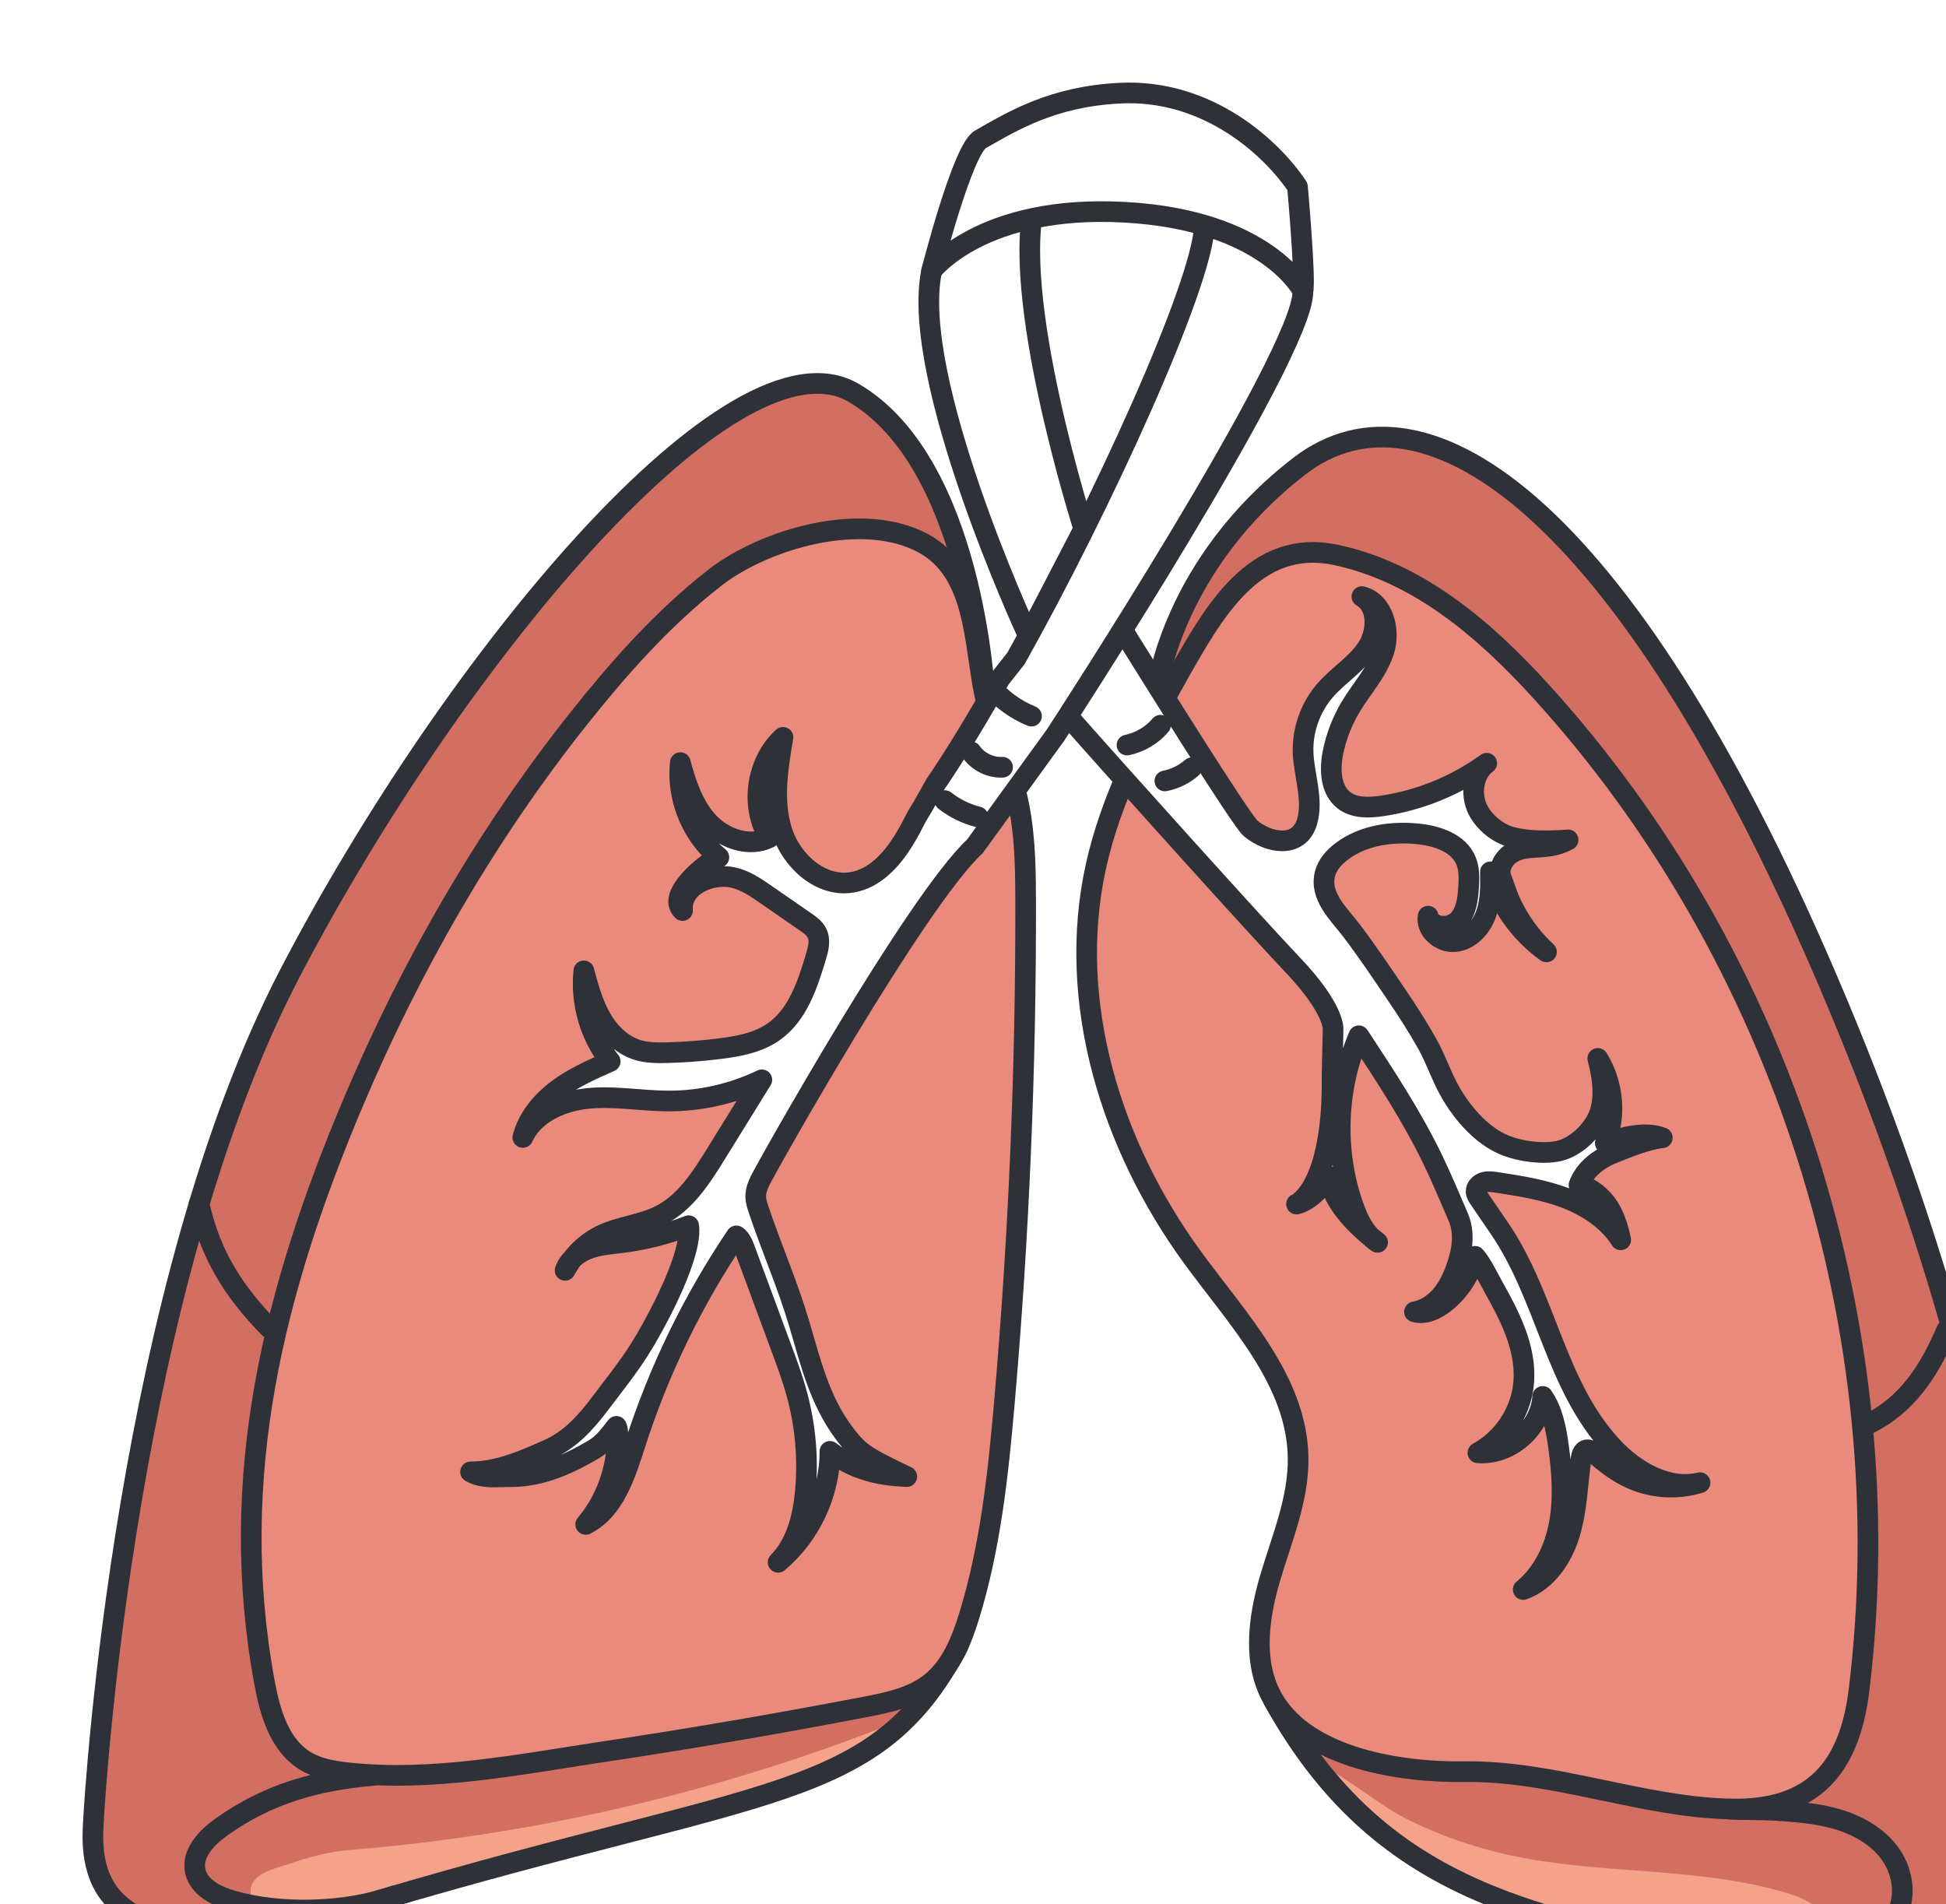 <?xml version="1.0" encoding="UTF-8"?>
<svg id="_圖層_2" data-name="圖層 2" xmlns="http://www.w3.org/2000/svg" xmlns:xlink="http://www.w3.org/1999/xlink" viewBox="0 0 282.61 276.52">
  <defs>
    <filter id="drop-shadow-1" x="0" y="0" width="294.61" height="288.51" filterUnits="userSpaceOnUse">
      <feOffset dx="11.99" dy="11.99"/>
      <feGaussianBlur result="blur" stdDeviation="0"/>
      <feFlood flood-color="#000" flood-opacity=".2"/>
      <feComposite in2="blur" operator="in"/>
      <feComposite in="SourceGraphic"/>
    </filter>
  </defs>
  <g id="_圖層_1-2" data-name="圖層 1">
    <g style="filter: url(#drop-shadow-1);">
      <path d="M136.97,79.5s-16.9-36.7-13.66-52.15c.26-1.25,7.4-20.34,27.71-20.04,0,0-8.42-4.12-12.54,9.39-4.12,13.51,6.93,48.12,6.93,48.12l-6.76,13.03" style="fill: #fff; stroke: #2e3138; stroke-linecap: round; stroke-linejoin: round; stroke-width: 3px;"/>
      <path d="M156.1,87.86s2.21-17.95,20.61-32.15c18.4-14.21,48.11,6.3,78.13,77.97,30.03,71.67,39.71,147.71,0,140.93-39.71-6.78-64.98-9.18-81.89-39.7l29.59-29.79-2.76-40.39-43.69-76.86Z" style="fill: #d36f62;"/>
      <path d="M207.21,257.42c13.12,2.87,26.97,1.63,39.87,5.37,1.94.56,3.93,1.29,5.27,2.8,1.34,1.51,1.75,4.01.39,5.51-1.19,1.31-3.2,1.39-4.97,1.38-5.79-.05-11.62-.11-17.3-1.26-7.38-1.49-14.29-4.8-21.67-6.29-2.55-.52-5.16-.82-7.58-1.76-3.47-1.35-6.32-3.9-9.08-6.4-2.11-1.91-4.23-3.83-6.26-5.83-1.72-1.69-4.81-4.08-5.59-6.36,4.34,2.27,8.1,5.71,12.61,7.89,4.55,2.2,9.36,3.87,14.3,4.95Z" style="fill: #f4a289;"/>
      <path d="M131.02,88.88s-1.61-33.66-19.05-43.83c-17.43-10.17-58.11,38.74-81.84,84.27C6.4,174.84,1.83,247.6,1.56,252.81c-.31,5.97-.94,23.73,41.65,11.14,56.46-16.69,72.01-14.27,83.95-36.92" style="fill: #d36f62;"/>
      <path d="M118.84,237.84c-25.47,10.19-52.47,16.55-79.8,18.81-4.34.36-6.84,1.34-11,2.66-1.67.53-3.63,1.51-3.65,3.26-.02,1.18.96,2.19,2.08,2.59s2.33.32,3.51.22c9.43-.81,18.79-2.56,27.88-5.21,8.63-2.52,17.08-5.87,25.99-7.1,3.24-.45,9.42-2.52,12.63-3.16,9.39-1.89,15.16-5.75,22.36-12.06Z" style="fill: #f4a289;"/>
      <path d="M156.1,87.86s2.21-17.95,20.61-32.15c18.4-14.21,48.11,6.3,78.13,77.97,30.03,71.67,39.71,147.71,0,140.93-39.71-6.78-64.98-9.18-81.89-39.7l29.59-29.79-2.76-40.39-43.69-76.86Z" style="fill: none; stroke: #2e3138; stroke-linecap: round; stroke-linejoin: round; stroke-width: 3px;"/>
      <path d="M131.02,88.88s-1.61-33.66-19.05-43.83c-17.43-10.17-58.11,38.74-81.84,84.27C6.4,174.84,1.83,247.6,1.56,252.81c-.31,5.97-.94,23.73,41.65,11.14,56.46-16.69,72.01-14.27,83.95-36.92" style="fill: none; stroke: #2e3138; stroke-linecap: round; stroke-linejoin: round; stroke-width: 3px;"/>
      <g>
        <path d="M91.88,71.87c-7.95,6.16-14.57,13.87-19.9,20.58-13.4,16.88-24.27,35.79-32.66,55.62-11.53,27.25-18.38,54.48-12.91,84.22.8,4.37,2.16,9.16,5.96,11.46,1.81,1.09,3.95,1.47,6.05,1.7,12.29,1.37,25.11-1.23,37.24-3.05,12.7-1.9,25.36-4.08,37.97-6.5,3.39-.65,6.92-1.38,9.6-3.54,2.92-2.35,4.4-6.03,5.51-9.61,3.09-10.02,4.22-20.54,5.13-30.99,2.11-24.21,3.14-48.51,3.09-72.81-.01-7.26-.19-14.8-3.39-21.32-1.11-2.26-1.89-5.68-2.55-8.75-1.58-7.33-1.17-17.81-8.94-21.98-8.93-4.8-23.06-.57-30.21,4.97Z" style="fill: #ea8a7d; stroke: #2e3138; stroke-linecap: round; stroke-linejoin: round; stroke-width: 3px;"/>
        <path d="M159.02,86.16c-4.98,8.78-9.71,17.87-11.87,27.74-4.3,19.61,2.21,40.5,14.04,56.71,6.59,9.03,15.2,17.95,15.34,29.13.08,6.04-2.4,11.77-4.1,17.56-1.7,5.8-2.55,12.4.53,17.59,5.08,8.58,18.72,10.53,27.63,10.41,13.1-.19,25.55,5.08,38.61,5.42,12,.31,17.39-5.84,18.79-17.26,6.37-52.05-11.03-106.54-46.38-145.26-8.02-8.79-17.61-17.04-29.55-19.59-11.89-2.54-17.82,8.34-23.04,17.54Z" style="fill: #ea8a7d; stroke: #2e3138; stroke-linecap: round; stroke-linejoin: round; stroke-width: 3px;"/>
        <path d="M143.1,92.01c6.9,7.84,27.46,30.69,32.51,35.98,6.35,6.64,6,9.55,6,9.55l-.15,6.57c.24,16.49-5.16,18.76-5.16,18.76,2.77-.7,4.65-4.04,4.65-4.04.64,3.88,4.01,7.18,7.12,9.6-1.8-1.16-2.79-3.22-3.51-5.24-2.81-7.97-2.52-16.99.79-24.76,3.85,5.85,7.72,11.72,10.76,18.03,1.31,2.72,2.46,5.5,3.66,8.26,1.04,2.38.58,5.02-.28,7.43-.52,1.45-1.19,2.86-2.19,4.03s-2.35,2.08-3.87,2.34c1.52.44,3.13-.33,4.38-1.31,2.15-1.7,3.72-4.1,4.42-6.75.99,1.16,1.69,2.68,2.43,4.01.87,1.56,1.73,3.12,2.49,4.74,1.45,3.11,2.5,6.51,2.1,9.98-.47,4.07-3.01,7.84-6.61,9.8,4.62.37,9.14-3.57,9.41-8.19,1.44,2.08,1.93,4.67,2.28,7.17.52,3.71.81,7.51.15,11.2s-2.36,7.3-5.26,9.68c3.44-1.23,5.71-4.63,6.76-8.13,1.05-3.5,1.13-7.21,1.63-10.84.08-.55.27-1.22.82-1.32.41-.08.78.22,1.09.5,1.62,1.43,3.36,2.77,5.33,3.66,3.13,1.42,6.78,1.64,10.05.61-4.67,1.13-9.45-1.67-12.73-5.19-8.34-8.96-9.53-21.7-16.44-31.8-.96-1.41-1.93-2.82-2.89-4.23-.21-.31-.44-.65-.46-1.03-.04-.63.5-1.17,1.11-1.36.6-.18,1.25-.09,1.87,0,3.38.52,6.79,1.05,9.98,2.26,3.19,1.22,6.2,3.2,8.04,6.08-.36-1.67-.85-3.35-1.78-4.79-.93-1.44-2.6-2.86-4.28-3.17.77-2.14,2.7-3.7,4.81-4.55,2.11-.85,5.03-2.07,7.29-2.31-2.42-.98-5.82-.08-8.28.78,1.6-3.96,1.18-8.68-1.09-12.3.69,2.61,1.19,5.87.07,8.45-.96,2.2-3.32,4.43-5.69,4.98-2.27.52-5.47.09-7.62-.73-2.34-.9-4.3-2.59-5.9-4.52-.79-.95-1.49-1.96-2.12-3.02-1.38-2.34-2.19-4.93-3.52-7.31-1.32-2.35-2.78-4.63-4.29-6.86-2.19-3.23-4.38-6.52-6.75-9.63-1.78-2.33-4.65-4.93-3.79-8.2.35-1.32,1.32-2.39,2.41-3.22,3.12-2.36,7.28-2.95,11.18-2.54,2.78.29,5.88,1.36,6.91,3.96.47,1.18.42,2.5.35,3.77-.11,1.75-.33,3.67-1.59,4.89s-3.88,1.03-4.29-.68c-.36,2.06,1.87,3.91,3.95,3.69s3.72-1.99,4.44-3.94.69-4.1.66-6.19c1.27,4.65,4.2,8.83,8.14,11.63-.12-.11-.24-.23-.36-.34-1.99-1.92-3.62-4.22-4.8-6.72-.58-1.23-.96-2.52-1.44-3.78-.43-1.11.23-2.46,1.12-3.2.82-.68,1.9-.96,2.96-1.07,1.06-.12,2.13-.1,3.18-.29.87-.15,1.71-.45,2.48-.87-2.61.19-5.63.27-8.18-.39-2.03-.53-4.01-2.15-4.94-4.02-1.1-2.22-.69-5.24,1.3-6.72-4.49,3.26-9.78,5.41-15.27,6.21-1.86.27-3.94.33-5.44-.81-1.96-1.5-2.11-4.4-1.64-6.83.46-2.39,1.35-4.7,2.6-6.78,1.63-2.72,3.9-5.11,4.84-8.14.94-3.03-.15-7.07-3.22-7.85,2.48,1.41,2.31,5.22.7,7.57-1.61,2.35-4.16,3.89-6.03,6.04-2.12,2.44-3.29,5.69-3.21,8.92.08,3.3,1.56,6.97.56,10.23-1.19,3.86-5.58,3.07-8.18.9-1.4-1.17-14.85-22.8-18.61-28.82" style="fill: #fff; stroke: #2e3138; stroke-linecap: round; stroke-linejoin: round; stroke-width: 3px;"/>
        <path d="M177.23,30.28c-.13-5.03-3.48-11.52-6.73-15.36s-5.39-8.82-19.48-7.62c3.43.09,8.91-.07,11.54,4.86,1.62,3.03.45,5.14.36,8.57-.23,8.58-15.14,41.11-27.36,62.89l-2.33,2.96c-3.4,6-6.6,11.26-9.34,15.26l-1.9,3.36c-1.76,2.85-.98,1.95-2.71,4.8-1.74,2.84-4.21,5.58-7.5,6.14-4.52.78-8.81-3.05-10.2-7.42-1.39-4.37-.63-9.11.14-13.63-3.92,3.6-4.81,10.06-2.01,14.58-2.9,1.43-6.57.14-8.79-2.22-2.21-2.36-3.27-5.56-4.11-8.69-.56,5.13,1.62,10.47,5.6,13.75-1.81.73-7.66,5.47-5.28,7.73-.28-3.66,4.2-5.48,7.32-4.8,1.75.38,3.28,1.42,4.75,2.44,1.93,1.33,3.85,2.67,5.78,4,.64.44,1.31.91,1.66,1.61.54,1.06.21,2.34-.14,3.48-1.22,4.06-2.65,8.43-6.12,10.87-2.28,1.6-5.13,2.13-7.9,2.47-2.49.31-5,.5-7.51.57-1.49.04-3.01.04-4.43-.41-2.3-.73-4.11-2.58-5.29-4.68s-1.82-4.46-2.45-6.79c-.5,4.66.91,9.49,3.83,13.15-2.66,1.18-5.35,2.37-7.67,4.11s-4.3,4.11-5.02,6.93c1.61-3.51,5.65-5.3,9.5-5.67,3.84-.37,7.71.36,11.57.38,4.7.02,9.4-1.04,13.64-3.08-2.22,3.59-4.44,7.18-6.67,10.77-2.14,3.47-4.47,7.1-8.11,8.93-2.67,1.35-5.79,1.57-8.49,2.86-2.25,1.08-4.14,2.9-5.3,5.11.53-1.54,1.98-2.62,3.52-3.17,1.54-.55,3.19-.66,4.81-.86,3.29-.42,6.53-1.24,9.61-2.45.44,2.62-1.78,8.12-4.1,12.6-3.22,6.22-4.84,8.05-8.84,13.33-2.09,2.75-4.27,5.16-7.45,6.58-3.6,1.6-7.33,3.24-11.28,3.24,1.22.73,2.72.78,4.15.72,2.44-.1,6.17.54,13.84-4.05,1.31-.79,2.26-2.07,3.19-3.28.44.9.1,2.7,0,3.67-.13,1.29-.39,2.56-.78,3.8-.76,2.47-2.01,4.8-3.68,6.77,4.18-2.13,5.75-7.19,7.18-11.65,3.44-10.71,8.4-20.93,14.7-30.25.72.41,1.09,1.59,1.38,2.37,1.72,4.64,3.43,9.28,5.15,13.91.83,2.23,1.65,4.46,2.27,6.76,1.25,4.6,1.66,9.43,1.21,14.17-.35,3.7-1.33,7.55-3.95,10.19,4.69-3.93,7.53-9.99,7.53-16.11,3.34,2.6,7.05,3.52,11.16,3.66-1.35-.62-2.68-1.28-3.99-1.97-.97-.52-1.94-1.06-2.79-1.77-.9-.75-1.64-1.66-2.34-2.6-3.54-4.74-4.82-10.15-6.49-15.81-1.77-5.97-4.02-10.95-5.99-16.86-.54-1.61-.44-2.4.3-3.97.79-1.67,22.57-40.52,31.18-48.53l11.73-16.18s36.15-55.43,35.92-64.49Z" style="fill: #fff; stroke: #2e3138; stroke-linecap: round; stroke-linejoin: round; stroke-width: 3px;"/>
      </g>
      <path d="M125.23,104.28c1.41,1.11,3.06,1.92,4.81,2.36" style="fill: none; stroke: #2e3138; stroke-linecap: round; stroke-linejoin: round; stroke-width: 3px;"/>
      <path d="M129.06,97.21c1.01,1.44,2.79,2.31,4.55,2.22" style="fill: none; stroke: #2e3138; stroke-linecap: round; stroke-linejoin: round; stroke-width: 3px;"/>
      <path d="M161.09,99.5c-1.1.97-2.47,1.64-3.91,1.92" style="fill: none; stroke: #2e3138; stroke-linecap: round; stroke-linejoin: round; stroke-width: 3px;"/>
      <path d="M156.54,93.33c-1.24,1.46-2.98,2.49-4.86,2.88" style="fill: none; stroke: #2e3138; stroke-linecap: round; stroke-linejoin: round; stroke-width: 3px;"/>
      <path d="M131.98,87.84c1.58,1.82,3.6,3.27,5.83,4.17" style="fill: none; stroke: #2e3138; stroke-linecap: round; stroke-linejoin: round; stroke-width: 3px;"/>
      <path d="M16.92,162.84c1.61,7.3,4.93,12.62,10.15,17.97" style="fill: none; stroke: #2e3138; stroke-linecap: round; stroke-linejoin: round; stroke-width: 3px;"/>
      <path d="M45.31,263.33c-6.97,2.45-16.35,2.75-23.46.74-2.37-.67-5.01-1.96-5.49-4.38-.52-2.58,1.7-4.86,3.84-6.38,6.86-4.88,13.92-6.77,22.07-7.48" style="fill: none; stroke: #2e3138; stroke-linecap: round; stroke-linejoin: round; stroke-width: 3px;"/>
      <path d="M239.19,250.73c1.75.12,4.77.07,6.52.18,3.13.21,6.29.43,9.29,1.34,3,.91,5.88,2.58,7.65,5.17s2.25,6.18.67,8.89c-1.43,2.45-4.19,3.79-6.88,4.69-6.57,2.2-14.76,1.6-21.55.21" style="fill: none; stroke: #2e3138; stroke-linecap: round; stroke-linejoin: round; stroke-width: 3px;"/>
      <path d="M270.7,181.2c-2.54,5.94-5.73,10.9-11.56,13.7" style="fill: none; stroke: #2e3138; stroke-linecap: round; stroke-linejoin: round; stroke-width: 3px;"/>
      <path d="M123.31,27.34s4.47-17.61,7.08-19.09c4.67-2.65,10.41-6.2,20.19-6.71,12.92-.68,22.25,8.13,25.86,13.59,0,0,1.2,13.38.79,15.15,0,0-5.17-10.32-25.92-11.45-20.75-1.13-28.01,8.51-28.01,8.51Z" style="fill: #fff; stroke: #2e3138; stroke-linecap: round; stroke-linejoin: round; stroke-width: 3px;"/>
    </g>
  </g>
</svg>